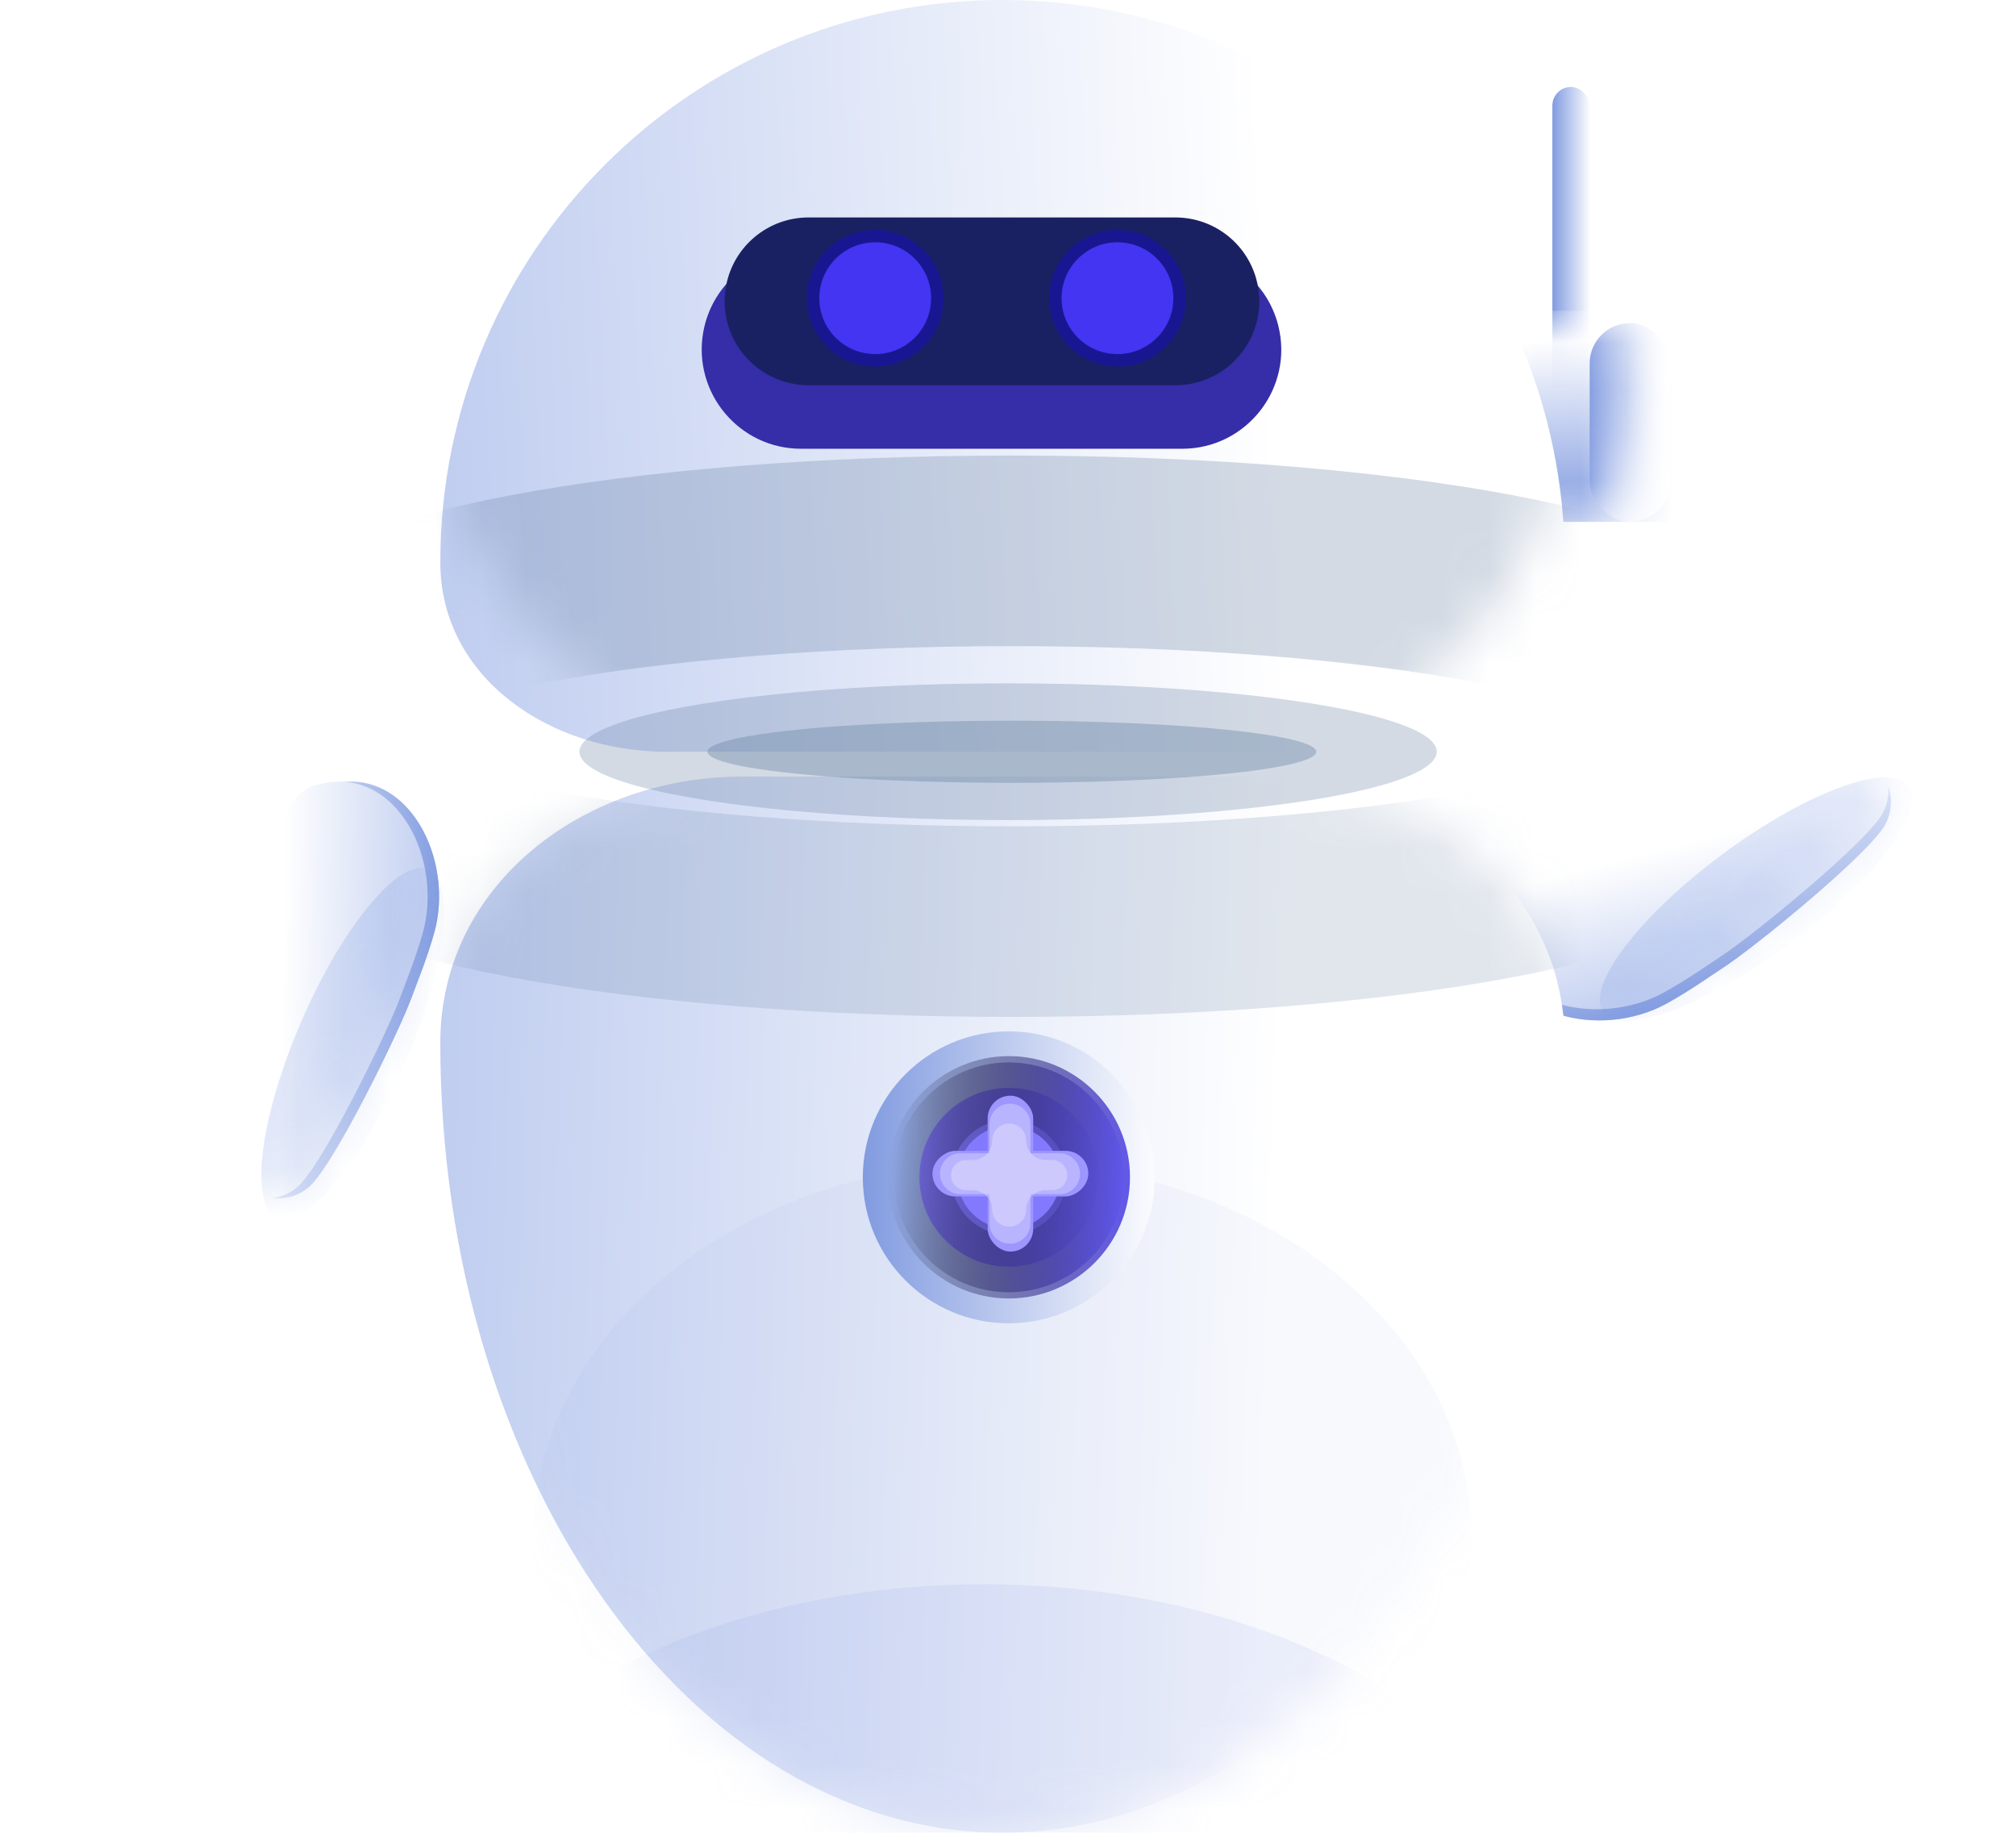 <svg width="44" height="40" viewBox="0 0 44 40" fill="none" xmlns="http://www.w3.org/2000/svg">
<path d="M32.707 20.305C32.703 20.369 32.701 20.433 32.702 20.494C32.712 22.174 34.924 22.712 36.391 21.894C36.91 21.604 37.35 21.288 37.628 21.107C38.293 20.674 40.809 18.626 41.148 17.99C41.487 17.354 41.089 16.542 40.347 16.645C39.605 16.748 32.816 18.679 32.707 20.305Z" fill="url(#paint0_linear_326_2221)"/>
<path d="M32.707 20.305C32.703 20.369 32.701 20.433 32.702 20.494C32.712 22.174 34.924 22.712 36.391 21.894C36.91 21.604 37.35 21.288 37.628 21.107C38.293 20.674 40.809 18.626 41.148 17.99C41.487 17.354 41.089 16.542 40.347 16.645C39.605 16.748 32.816 18.679 32.707 20.305Z" fill="url(#paint1_linear_326_2221)"/>
<path d="M32.651 20.061C32.646 20.126 32.645 20.189 32.645 20.25C32.656 21.93 34.867 22.469 36.335 21.65C36.854 21.361 37.294 21.045 37.571 20.864C38.236 20.43 40.752 18.382 41.091 17.746C41.43 17.11 41.032 16.298 40.291 16.401C39.549 16.505 32.759 18.435 32.651 20.061Z" fill="url(#paint2_linear_326_2221)"/>
<mask id="mask0_326_2221" style="mask-type:alpha" maskUnits="userSpaceOnUse" x="32" y="16" width="10" height="7">
<path d="M32.652 20.061C32.647 20.125 32.645 20.188 32.646 20.25C32.657 21.93 34.868 22.468 36.336 21.65C36.855 21.36 37.295 21.044 37.572 20.863C38.237 20.43 40.753 18.382 41.092 17.746C41.431 17.11 41.033 16.298 40.292 16.401C39.55 16.504 32.76 18.434 32.652 20.061Z" fill="url(#paint3_linear_326_2221)"/>
</mask>
<g mask="url(#mask0_326_2221)">
<g opacity="0.2" filter="url(#filter0_f_326_2221)">
<ellipse cx="38.322" cy="19.622" rx="1.22" ry="4.144" transform="rotate(-126.572 38.322 19.622)" fill="#6489DE"/>
</g>
</g>
<path d="M7.089 17.152C7.151 17.133 7.212 17.117 7.272 17.104C8.91 16.733 9.936 18.765 9.472 20.379C9.308 20.951 9.1 21.451 8.987 21.762C8.716 22.508 7.292 25.423 6.75 25.898C6.207 26.373 5.326 26.169 5.258 25.423C5.191 24.678 5.529 17.627 7.089 17.152Z" fill="url(#paint4_linear_326_2221)"/>
<path d="M7.089 17.152C7.151 17.133 7.212 17.117 7.272 17.104C8.91 16.733 9.936 18.765 9.472 20.379C9.308 20.951 9.1 21.451 8.987 21.762C8.716 22.508 7.292 25.423 6.75 25.898C6.207 26.373 5.326 26.169 5.258 25.423C5.191 24.678 5.529 17.627 7.089 17.152Z" fill="url(#paint5_linear_326_2221)"/>
<path d="M6.839 17.152C6.901 17.134 6.962 17.117 7.022 17.104C8.66 16.733 9.686 18.765 9.222 20.38C9.058 20.951 8.85 21.451 8.737 21.763C8.466 22.508 7.042 25.424 6.5 25.898C5.957 26.373 5.076 26.169 5.008 25.424C4.941 24.678 5.279 17.627 6.839 17.152Z" fill="url(#paint6_linear_326_2221)"/>
<mask id="mask1_326_2221" style="mask-type:alpha" maskUnits="userSpaceOnUse" x="5" y="17" width="5" height="10">
<path d="M6.839 17.152C6.901 17.134 6.962 17.117 7.022 17.104C8.66 16.733 9.686 18.765 9.222 20.38C9.058 20.951 8.85 21.451 8.737 21.763C8.466 22.508 7.042 25.424 6.5 25.898C5.957 26.373 5.076 26.169 5.008 25.424C4.941 24.678 5.279 17.627 6.839 17.152Z" fill="url(#paint7_linear_326_2221)"/>
</mask>
<g mask="url(#mask1_326_2221)">
<g opacity="0.2" filter="url(#filter1_f_326_2221)">
<ellipse rx="1.22" ry="4.144" transform="matrix(-0.917 -0.398 -0.398 0.917 7.697 22.774)" fill="#6489DE"/>
</g>
</g>
<rect x="33.881" y="1.898" width="0.814" height="6.915" rx="0.407" fill="url(#paint8_linear_326_2221)"/>
<mask id="mask2_326_2221" style="mask-type:alpha" maskUnits="userSpaceOnUse" x="32" y="7" width="4" height="5">
<path fill-rule="evenodd" clip-rule="evenodd" d="M35.643 7.051H32.795V11.39H35.249C35.27 11.191 35.308 10.996 35.372 10.848C35.575 10.373 36.118 8.543 35.643 7.051Z" fill="white"/>
</mask>
<g mask="url(#mask2_326_2221)">
<rect x="30.762" y="6.78" width="7.186" height="4.61" fill="url(#paint9_linear_326_2221)"/>
<rect x="34.695" y="7.051" width="1.763" height="4.339" rx="0.881" fill="url(#paint10_linear_326_2221)"/>
</g>
<path fill-rule="evenodd" clip-rule="evenodd" d="M29.22 16.407C31.75 16.407 34.152 14.801 34.152 12.271C34.152 5.494 28.658 0 21.881 0C15.104 0 9.61 5.494 9.61 12.271C9.61 14.801 12.012 16.407 14.542 16.407H29.22Z" fill="url(#paint11_linear_326_2221)"/>
<path fill-rule="evenodd" clip-rule="evenodd" d="M27.568 16.949C31.021 16.949 34.152 19.306 34.152 22.759C34.152 32.281 28.658 39.999 21.881 39.999C15.104 39.999 9.61 32.281 9.61 22.759C9.61 19.306 12.741 16.949 16.194 16.949H27.568Z" fill="url(#paint12_linear_326_2221)"/>
<mask id="mask3_326_2221" style="mask-type:alpha" maskUnits="userSpaceOnUse" x="9" y="16" width="26" height="24">
<path fill-rule="evenodd" clip-rule="evenodd" d="M27.567 16.949C31.02 16.949 34.151 19.307 34.151 22.759C34.151 32.281 28.657 40 21.88 40C15.102 40 9.608 32.281 9.608 22.759C9.608 19.307 12.739 16.949 16.192 16.949H27.567Z" fill="url(#paint13_linear_326_2221)"/>
</mask>
<g mask="url(#mask3_326_2221)">
<g opacity="0.2" filter="url(#filter2_f_326_2221)">
<path d="M38.536 15.323C38.536 14.333 37.996 13.636 37.574 13.247C37.149 12.855 36.639 12.575 36.174 12.367C35.231 11.947 33.996 11.618 32.632 11.361C29.869 10.84 26.141 10.531 22.083 10.531C18.026 10.531 14.297 10.84 11.534 11.361C10.17 11.618 8.936 11.947 7.993 12.367C7.528 12.575 7.018 12.855 6.593 13.247C6.17 13.636 5.631 14.333 5.631 15.323C5.631 16.312 6.17 17.009 6.593 17.398C7.018 17.79 7.528 18.07 7.993 18.278C8.936 18.698 10.17 19.027 11.534 19.284C14.297 19.805 18.026 20.114 22.083 20.114C26.141 20.114 29.869 19.805 32.632 19.284C33.996 19.027 35.231 18.698 36.174 18.278C36.639 18.07 37.149 17.79 37.574 17.398C37.996 17.009 38.536 16.312 38.536 15.323Z" stroke="#6A84A4" stroke-width="4.16"/>
</g>
<g opacity="0.1" filter="url(#filter3_f_326_2221)">
<path d="M21.473 34.576C14.472 34.576 8.796 38.249 8.796 42.78C8.796 47.31 14.472 50.983 21.473 50.983C28.475 50.983 34.151 47.31 34.151 42.78C34.151 38.249 28.475 34.576 21.473 34.576Z" fill="#6489DE"/>
</g>
<g opacity="0.05" filter="url(#filter4_f_326_2221)">
<path d="M21.88 25.356C16.226 25.356 11.643 29.029 11.643 33.56C11.643 38.09 16.226 41.763 21.88 41.763C27.534 41.763 32.117 38.09 32.117 33.56C32.117 29.029 27.534 25.356 21.88 25.356Z" fill="#6489DE"/>
</g>
</g>
<g filter="url(#filter5_i_326_2221)">
<path d="M15.349 5.86C15.522 4.885 16.334 4.152 17.322 4.092C18.562 4.018 20.253 3.933 21.541 3.932C22.899 3.932 24.697 4.024 25.963 4.101C26.887 4.157 27.663 4.807 27.895 5.704C28.248 7.073 27.215 8.407 25.801 8.407H17.484C16.135 8.407 15.114 7.188 15.349 5.86Z" fill="#362DA8"/>
</g>
<path d="M15.847 6.239C16.009 5.373 16.765 4.746 17.646 4.746H25.654C26.479 4.746 27.203 5.298 27.42 6.094C27.737 7.259 26.861 8.407 25.654 8.407H17.646C16.5 8.407 15.636 7.365 15.847 6.239Z" fill="#192162"/>
<circle cx="19.102" cy="6.508" r="1.22" fill="#574CEC"/>
<circle cx="24.389" cy="6.508" r="1.22" fill="#574CEC"/>
<mask id="mask4_326_2221" style="mask-type:alpha" maskUnits="userSpaceOnUse" x="9" y="1" width="26" height="16">
<rect x="9.61" y="1.356" width="24.407" height="15.051" rx="7.525" fill="white"/>
</mask>
<g mask="url(#mask4_326_2221)">
<g opacity="0.3" filter="url(#filter6_f_326_2221)">
<circle cx="19.101" cy="6.509" r="1.492" fill="#1300FF"/>
</g>
<g opacity="0.3" filter="url(#filter7_f_326_2221)">
<circle cx="24.39" cy="6.509" r="1.492" fill="#1300FF"/>
</g>
<g opacity="0.3" filter="url(#filter8_f_326_2221)">
<path d="M38.537 16.814C38.537 15.824 37.997 15.127 37.575 14.738C37.15 14.346 36.639 14.066 36.175 13.859C35.232 13.438 33.997 13.11 32.633 12.852C29.87 12.331 26.142 12.022 22.084 12.022C18.027 12.022 14.298 12.331 11.536 12.852C10.171 13.11 8.937 13.438 7.994 13.859C7.529 14.066 7.019 14.346 6.593 14.738C6.171 15.127 5.631 15.824 5.631 16.814C5.631 17.804 6.171 18.5 6.593 18.889C7.019 19.282 7.529 19.562 7.994 19.769C8.937 20.19 10.171 20.518 11.536 20.775C14.298 21.297 18.027 21.606 22.084 21.606C26.142 21.606 29.87 21.297 32.633 20.775C33.997 20.518 35.232 20.189 36.175 19.769C36.639 19.562 37.15 19.282 37.575 18.889C37.997 18.5 38.537 17.804 38.537 16.814Z" stroke="#6A84A4" stroke-width="4.16"/>
</g>
</g>
<g opacity="0.3" filter="url(#filter9_f_326_2221)">
<ellipse cx="22.002" cy="16.406" rx="1.492" ry="9.356" transform="rotate(-90 22.002 16.406)" fill="#6A84A4"/>
</g>
<g opacity="0.4" filter="url(#filter10_f_326_2221)">
<ellipse cx="22.084" cy="16.407" rx="0.678" ry="6.644" transform="rotate(-90 22.084 16.407)" fill="#6A84A4"/>
</g>
<circle cx="22.017" cy="25.695" r="3.186" fill="url(#paint14_linear_326_2221)"/>
<circle cx="22.018" cy="25.694" r="1.951" fill="#8279FF" stroke="url(#paint15_linear_326_2221)" stroke-width="1.387"/>
<g filter="url(#filter11_f_326_2221)">
<circle cx="22.017" cy="25.695" r="1.815" stroke="url(#paint16_linear_326_2221)" stroke-width="1.387"/>
</g>
<rect x="21.556" y="23.913" width="0.994" height="3.402" rx="0.497" fill="#9D96FF"/>
<rect x="23.753" y="25.117" width="0.994" height="3.402" rx="0.497" transform="rotate(90 23.753 25.117)" fill="#9D96FF"/>
<g opacity="0.3" filter="url(#filter12_f_326_2221)">
<path fill-rule="evenodd" clip-rule="evenodd" d="M22.043 24.088C21.796 24.088 21.596 24.288 21.596 24.534V25.17H20.962C20.715 25.17 20.516 25.369 20.516 25.616C20.516 25.862 20.715 26.062 20.962 26.062H21.596V26.698C21.596 26.944 21.796 27.144 22.043 27.144C22.289 27.144 22.489 26.944 22.489 26.698V26.062H23.125C23.372 26.062 23.572 25.862 23.572 25.616C23.572 25.369 23.372 25.17 23.125 25.17H22.489V24.534C22.489 24.288 22.289 24.088 22.043 24.088Z" fill="#FCFCFA"/>
</g>
<g opacity="0.3" filter="url(#filter13_f_326_2221)">
<path fill-rule="evenodd" clip-rule="evenodd" d="M22.026 24.521C21.821 24.521 21.655 24.687 21.655 24.891C21.655 25.127 21.464 25.317 21.229 25.317H21.085C20.904 25.317 20.757 25.465 20.757 25.646C20.757 25.828 20.904 25.975 21.085 25.975H21.229C21.464 25.975 21.655 26.166 21.655 26.401C21.655 26.605 21.821 26.771 22.026 26.771C22.23 26.771 22.396 26.605 22.396 26.401C22.396 26.166 22.587 25.975 22.822 25.975H22.965C23.146 25.975 23.294 25.828 23.294 25.646C23.294 25.465 23.146 25.317 22.965 25.317H22.822C22.587 25.317 22.396 25.127 22.396 24.891C22.396 24.687 22.23 24.521 22.026 24.521Z" fill="#FCFCFA"/>
</g>
<defs>
<filter id="filter0_f_326_2221" x="29.368" y="11.419" width="17.907" height="16.407" filterUnits="userSpaceOnUse" color-interpolation-filters="sRGB">
<feFlood flood-opacity="0" result="BackgroundImageFix"/>
<feBlend mode="normal" in="SourceGraphic" in2="BackgroundImageFix" result="shape"/>
<feGaussianBlur stdDeviation="2.773" result="effect1_foregroundBlur_326_2221"/>
</filter>
<filter id="filter1_f_326_2221" x="0.158" y="13.395" width="15.08" height="18.759" filterUnits="userSpaceOnUse" color-interpolation-filters="sRGB">
<feFlood flood-opacity="0" result="BackgroundImageFix"/>
<feBlend mode="normal" in="SourceGraphic" in2="BackgroundImageFix" result="shape"/>
<feGaussianBlur stdDeviation="2.773" result="effect1_foregroundBlur_326_2221"/>
</filter>
<filter id="filter2_f_326_2221" x="-6.156" y="-1.255" width="56.478" height="33.156" filterUnits="userSpaceOnUse" color-interpolation-filters="sRGB">
<feFlood flood-opacity="0" result="BackgroundImageFix"/>
<feBlend mode="normal" in="SourceGraphic" in2="BackgroundImageFix" result="shape"/>
<feGaussianBlur stdDeviation="4.853" result="effect1_foregroundBlur_326_2221"/>
</filter>
<filter id="filter3_f_326_2221" x="-23.097" y="2.684" width="89.14" height="80.191" filterUnits="userSpaceOnUse" color-interpolation-filters="sRGB">
<feFlood flood-opacity="0" result="BackgroundImageFix"/>
<feBlend mode="normal" in="SourceGraphic" in2="BackgroundImageFix" result="shape"/>
<feGaussianBlur stdDeviation="15.946" result="effect1_foregroundBlur_326_2221"/>
</filter>
<filter id="filter4_f_326_2221" x="-20.25" y="-6.536" width="84.259" height="80.191" filterUnits="userSpaceOnUse" color-interpolation-filters="sRGB">
<feFlood flood-opacity="0" result="BackgroundImageFix"/>
<feBlend mode="normal" in="SourceGraphic" in2="BackgroundImageFix" result="shape"/>
<feGaussianBlur stdDeviation="15.946" result="effect1_foregroundBlur_326_2221"/>
</filter>
<filter id="filter5_i_326_2221" x="15.315" y="3.932" width="12.649" height="5.861" filterUnits="userSpaceOnUse" color-interpolation-filters="sRGB">
<feFlood flood-opacity="0" result="BackgroundImageFix"/>
<feBlend mode="normal" in="SourceGraphic" in2="BackgroundImageFix" result="shape"/>
<feColorMatrix in="SourceAlpha" type="matrix" values="0 0 0 0 0 0 0 0 0 0 0 0 0 0 0 0 0 0 127 0" result="hardAlpha"/>
<feOffset dy="1.387"/>
<feGaussianBlur stdDeviation="1.387"/>
<feComposite in2="hardAlpha" operator="arithmetic" k2="-1" k3="1"/>
<feColorMatrix type="matrix" values="0 0 0 0 0 0 0 0 0 0 0 0 0 0 0 0 0 0 0.25 0"/>
<feBlend mode="normal" in2="shape" result="effect1_innerShadow_326_2221"/>
</filter>
<filter id="filter6_f_326_2221" x="14.836" y="2.244" width="8.529" height="8.53" filterUnits="userSpaceOnUse" color-interpolation-filters="sRGB">
<feFlood flood-opacity="0" result="BackgroundImageFix"/>
<feBlend mode="normal" in="SourceGraphic" in2="BackgroundImageFix" result="shape"/>
<feGaussianBlur stdDeviation="1.387" result="effect1_foregroundBlur_326_2221"/>
</filter>
<filter id="filter7_f_326_2221" x="20.125" y="2.244" width="8.529" height="8.53" filterUnits="userSpaceOnUse" color-interpolation-filters="sRGB">
<feFlood flood-opacity="0" result="BackgroundImageFix"/>
<feBlend mode="normal" in="SourceGraphic" in2="BackgroundImageFix" result="shape"/>
<feGaussianBlur stdDeviation="1.387" result="effect1_foregroundBlur_326_2221"/>
</filter>
<filter id="filter8_f_326_2221" x="-6.155" y="0.236" width="56.478" height="33.156" filterUnits="userSpaceOnUse" color-interpolation-filters="sRGB">
<feFlood flood-opacity="0" result="BackgroundImageFix"/>
<feBlend mode="normal" in="SourceGraphic" in2="BackgroundImageFix" result="shape"/>
<feGaussianBlur stdDeviation="4.853" result="effect1_foregroundBlur_326_2221"/>
</filter>
<filter id="filter9_f_326_2221" x="2.94" y="5.208" width="38.125" height="22.396" filterUnits="userSpaceOnUse" color-interpolation-filters="sRGB">
<feFlood flood-opacity="0" result="BackgroundImageFix"/>
<feBlend mode="normal" in="SourceGraphic" in2="BackgroundImageFix" result="shape"/>
<feGaussianBlur stdDeviation="4.853" result="effect1_foregroundBlur_326_2221"/>
</filter>
<filter id="filter10_f_326_2221" x="0.187" y="0.476" width="43.794" height="31.861" filterUnits="userSpaceOnUse" color-interpolation-filters="sRGB">
<feFlood flood-opacity="0" result="BackgroundImageFix"/>
<feBlend mode="normal" in="SourceGraphic" in2="BackgroundImageFix" result="shape"/>
<feGaussianBlur stdDeviation="7.626" result="effect1_foregroundBlur_326_2221"/>
</filter>
<filter id="filter11_f_326_2221" x="18.122" y="21.8" width="7.79" height="7.79" filterUnits="userSpaceOnUse" color-interpolation-filters="sRGB">
<feFlood flood-opacity="0" result="BackgroundImageFix"/>
<feBlend mode="normal" in="SourceGraphic" in2="BackgroundImageFix" result="shape"/>
<feGaussianBlur stdDeviation="0.693" result="effect1_foregroundBlur_326_2221"/>
</filter>
<filter id="filter12_f_326_2221" x="19.669" y="23.241" width="4.75" height="4.75" filterUnits="userSpaceOnUse" color-interpolation-filters="sRGB">
<feFlood flood-opacity="0" result="BackgroundImageFix"/>
<feBlend mode="normal" in="SourceGraphic" in2="BackgroundImageFix" result="shape"/>
<feGaussianBlur stdDeviation="0.423" result="effect1_foregroundBlur_326_2221"/>
</filter>
<filter id="filter13_f_326_2221" x="17.601" y="21.365" width="8.849" height="8.563" filterUnits="userSpaceOnUse" color-interpolation-filters="sRGB">
<feFlood flood-opacity="0" result="BackgroundImageFix"/>
<feBlend mode="normal" in="SourceGraphic" in2="BackgroundImageFix" result="shape"/>
<feGaussianBlur stdDeviation="1.578" result="effect1_foregroundBlur_326_2221"/>
</filter>
<linearGradient id="paint0_linear_326_2221" x1="36.535" y1="24.929" x2="35.076" y2="19.081" gradientUnits="userSpaceOnUse">
<stop offset="0.018" stop-color="#8FA7E4"/>
<stop offset="1" stop-color="white"/>
</linearGradient>
<linearGradient id="paint1_linear_326_2221" x1="37.286" y1="21.931" x2="35.368" y2="13.98" gradientUnits="userSpaceOnUse">
<stop stop-color="#819BE0"/>
<stop offset="0.571" stop-color="white"/>
<stop offset="1" stop-color="white" stop-opacity="0"/>
</linearGradient>
<linearGradient id="paint2_linear_326_2221" x1="36.478" y1="24.685" x2="35.02" y2="18.837" gradientUnits="userSpaceOnUse">
<stop offset="0.018" stop-color="#8FA7E4"/>
<stop offset="1" stop-color="white"/>
</linearGradient>
<linearGradient id="paint3_linear_326_2221" x1="36.479" y1="24.684" x2="35.02" y2="18.836" gradientUnits="userSpaceOnUse">
<stop offset="0.018" stop-color="#8FA7E4"/>
<stop offset="1" stop-color="white"/>
</linearGradient>
<linearGradient id="paint4_linear_326_2221" x1="12.46" y1="19.83" x2="6.434" y2="19.737" gradientUnits="userSpaceOnUse">
<stop offset="0.018" stop-color="#8FA7E4"/>
<stop offset="1" stop-color="white"/>
</linearGradient>
<linearGradient id="paint5_linear_326_2221" x1="9.712" y1="21.242" x2="1.533" y2="21.179" gradientUnits="userSpaceOnUse">
<stop stop-color="#819BE0"/>
<stop offset="0.571" stop-color="white"/>
<stop offset="1" stop-color="white" stop-opacity="0"/>
</linearGradient>
<linearGradient id="paint6_linear_326_2221" x1="12.21" y1="19.83" x2="6.184" y2="19.737" gradientUnits="userSpaceOnUse">
<stop offset="0.018" stop-color="#8FA7E4"/>
<stop offset="1" stop-color="white"/>
</linearGradient>
<linearGradient id="paint7_linear_326_2221" x1="12.21" y1="19.83" x2="6.184" y2="19.737" gradientUnits="userSpaceOnUse">
<stop offset="0.018" stop-color="#8FA7E4"/>
<stop offset="1" stop-color="white"/>
</linearGradient>
<linearGradient id="paint8_linear_326_2221" x1="33.881" y1="5.085" x2="35.305" y2="5.085" gradientUnits="userSpaceOnUse">
<stop stop-color="#819BE0"/>
<stop offset="0.59" stop-color="white"/>
<stop offset="1" stop-color="white" stop-opacity="0"/>
</linearGradient>
<linearGradient id="paint9_linear_326_2221" x1="35.136" y1="11.254" x2="34.968" y2="4.537" gradientUnits="userSpaceOnUse">
<stop stop-color="#819BE0"/>
<stop offset="0.571" stop-color="white"/>
<stop offset="1" stop-color="white" stop-opacity="0"/>
</linearGradient>
<linearGradient id="paint10_linear_326_2221" x1="34.695" y1="9.05" x2="37.926" y2="9.03" gradientUnits="userSpaceOnUse">
<stop stop-color="#819BE0"/>
<stop offset="0.571" stop-color="white"/>
<stop offset="1" stop-color="white" stop-opacity="0"/>
</linearGradient>
<linearGradient id="paint11_linear_326_2221" x1="-5.509" y1="5.017" x2="27.576" y2="3.458" gradientUnits="userSpaceOnUse">
<stop offset="0.018" stop-color="#8FA7E4"/>
<stop offset="1" stop-color="white"/>
</linearGradient>
<linearGradient id="paint12_linear_326_2221" x1="-5.509" y1="32.951" x2="27.612" y2="34.062" gradientUnits="userSpaceOnUse">
<stop offset="0.018" stop-color="#8FA7E4"/>
<stop offset="1" stop-color="white"/>
</linearGradient>
<linearGradient id="paint13_linear_326_2221" x1="-5.51" y1="32.951" x2="27.611" y2="34.062" gradientUnits="userSpaceOnUse">
<stop offset="0.018" stop-color="#8FA7E4"/>
<stop offset="1" stop-color="white"/>
</linearGradient>
<linearGradient id="paint14_linear_326_2221" x1="18.831" y1="25.445" x2="29.983" y2="25.445" gradientUnits="userSpaceOnUse">
<stop stop-color="#819BE0"/>
<stop offset="0.59" stop-color="white"/>
<stop offset="1" stop-color="white" stop-opacity="0"/>
</linearGradient>
<linearGradient id="paint15_linear_326_2221" x1="24.662" y1="26.033" x2="19.373" y2="25.762" gradientUnits="userSpaceOnUse">
<stop stop-color="#6157EB"/>
<stop offset="1" stop-opacity="0"/>
</linearGradient>
<linearGradient id="paint16_linear_326_2221" x1="24.525" y1="26.016" x2="19.508" y2="25.759" gradientUnits="userSpaceOnUse">
<stop stop-color="#6157EB"/>
<stop offset="1" stop-opacity="0"/>
</linearGradient>
</defs>
</svg>
